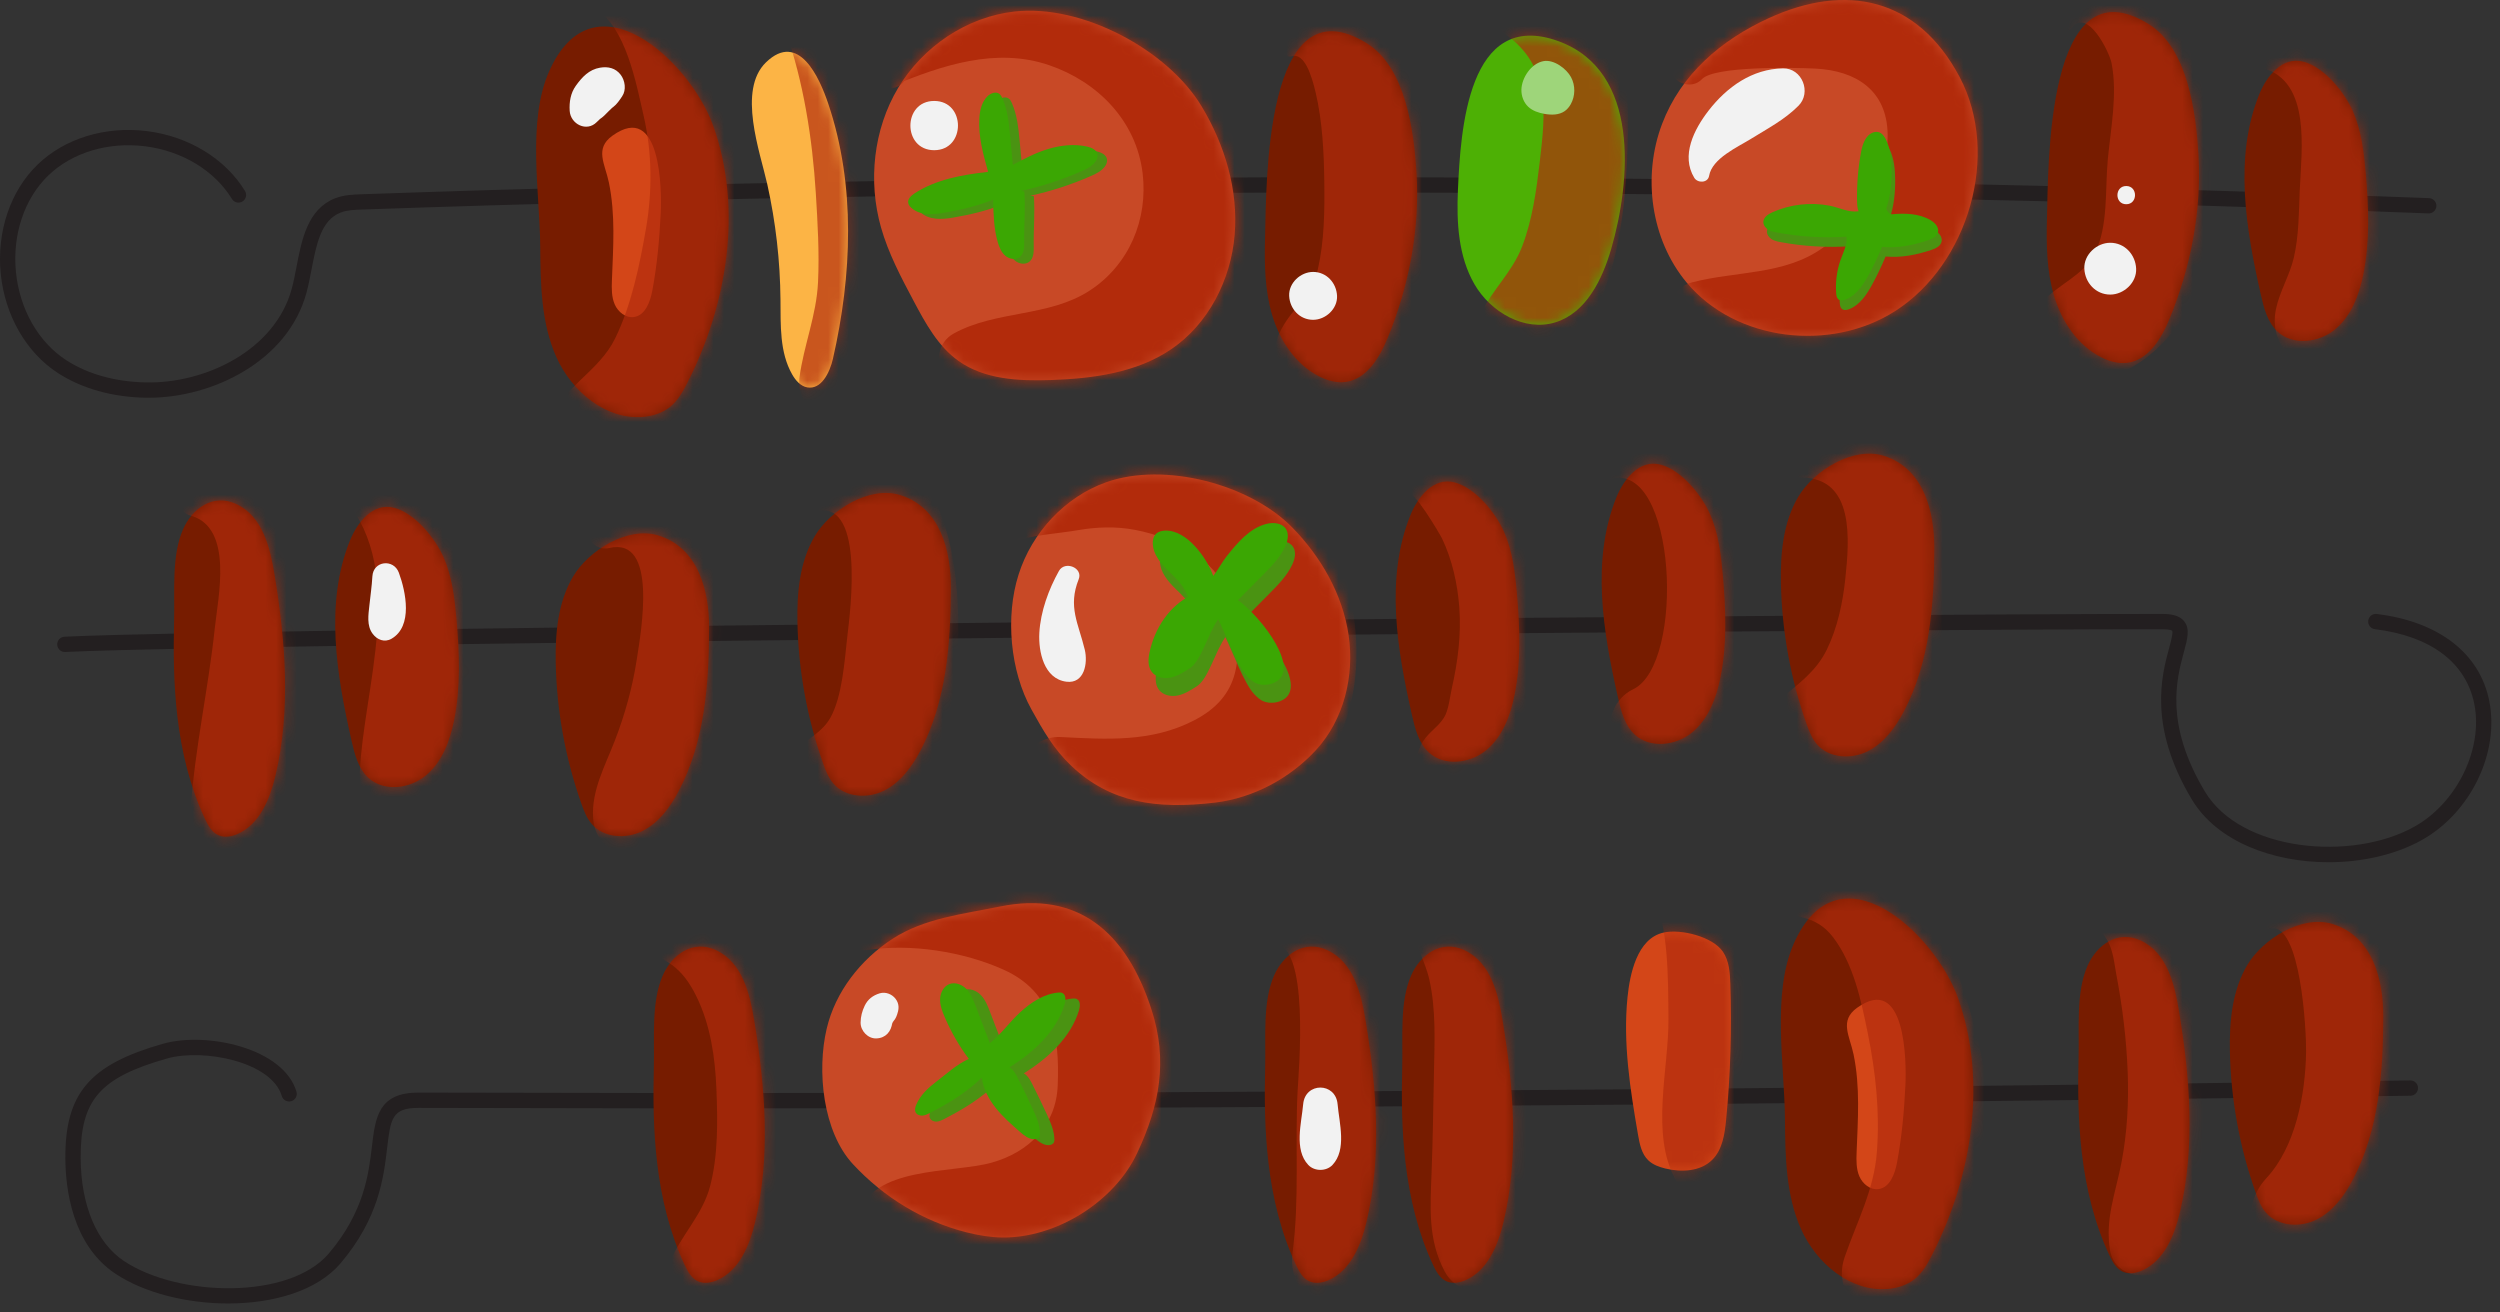 <svg width="240" height="126" viewBox="0 0 240 126" fill="none" xmlns="http://www.w3.org/2000/svg">
<rect x="0" y="0" width="240" height="126" fill="#333333" stroke="none"/>
<path d="M14.284 38.184C14.184 38.184 14.085 38.184 13.986 38.182C10.773 38.122 7.861 37.302 5.56 35.812C2.519 33.841 0.465 30.269 0.069 26.26C-0.326 22.251 0.989 18.347 3.588 15.82C6.186 13.291 10.12 12.081 14.121 12.588C18.118 13.092 21.633 15.24 23.52 18.335C23.732 18.681 23.621 19.134 23.276 19.344C22.93 19.555 22.477 19.446 22.266 19.1C20.607 16.384 17.494 14.493 13.936 14.044C10.376 13.595 6.891 14.652 4.611 16.871C2.33 19.09 1.178 22.547 1.531 26.115C1.883 29.683 3.689 32.848 6.359 34.578C8.429 35.919 11.075 36.658 14.014 36.712C19.608 36.837 26.402 33.694 28.014 27.694C28.191 27.039 28.326 26.337 28.469 25.594C28.967 23.004 29.534 20.067 32.166 19.038C33.012 18.709 33.904 18.677 34.691 18.649C100.553 16.354 167.339 16.477 233.189 19.02C233.594 19.036 233.91 19.378 233.894 19.781C233.878 20.187 233.532 20.508 233.131 20.487C167.315 17.948 100.567 17.823 34.74 20.117C34.037 20.141 33.312 20.167 32.698 20.407C30.819 21.142 30.376 23.439 29.907 25.872C29.766 26.608 29.619 27.368 29.428 28.076C27.658 34.687 20.369 38.184 14.284 38.184Z" fill="#231F20"/>
<path d="M223.54 82.774C218.223 82.774 212.849 80.817 210.41 76.739C206.21 69.72 207.523 64.853 208.23 62.236C208.401 61.605 208.636 60.738 208.53 60.553C208.53 60.553 208.383 60.408 207.585 60.407C184.059 60.369 25.111 61.688 6.262 62.59C5.869 62.622 5.513 62.298 5.493 61.892C5.473 61.487 5.787 61.144 6.192 61.124C25.056 60.222 184.102 58.899 207.587 58.938C208.312 58.94 209.208 59.024 209.697 59.663C210.251 60.387 209.999 61.322 209.647 62.62C208.952 65.194 207.789 69.503 211.669 75.986C215.136 81.777 225.797 82.703 231.768 79.369C235.851 77.091 238.384 71.923 237.538 67.608C236.753 63.617 233.364 61.058 227.99 60.401C227.587 60.351 227.3 59.985 227.35 59.582C227.398 59.181 227.761 58.893 228.167 58.942C234.135 59.671 238.074 62.725 238.976 67.324C239.954 72.309 237.162 78.038 232.484 80.651C229.971 82.055 226.766 82.774 223.54 82.774Z" fill="#231F20"/>
<path d="M21.895 125.134C17.92 125.134 13.841 124.119 11.07 122.27C6.937 119.51 6.292 114.156 6.274 111.21C6.236 104.974 8.602 102.196 15.651 100.2C19.827 99.017 27.225 100.609 28.461 104.803C28.576 105.192 28.354 105.599 27.964 105.715C27.575 105.828 27.168 105.605 27.052 105.218C26.079 101.914 19.509 100.635 16.052 101.612C9.574 103.448 7.71 105.597 7.744 111.2C7.772 115.717 9.282 119.305 11.886 121.048C17.091 124.524 27.776 124.804 31.572 120.326C34.963 116.325 35.394 112.692 35.708 110.04C36.036 107.276 36.318 104.888 40.164 104.888C40.172 104.888 40.182 104.888 40.19 104.888C103.261 105.065 160.439 104.719 231.387 103.72C231.391 103.72 231.393 103.72 231.397 103.72C231.798 103.72 232.126 104.042 232.13 104.445C232.136 104.85 231.812 105.184 231.407 105.19C160.449 106.191 103.261 106.541 40.184 106.358C40.174 106.358 40.166 106.358 40.158 106.358C37.62 106.358 37.496 107.413 37.165 110.214C36.829 113.051 36.368 116.939 32.691 121.28C30.446 123.926 26.234 125.134 21.895 125.134Z" fill="#231F20"/>
<path d="M51.862 23.675C51.89 27.269 51.942 30.984 53.404 34.268C54.866 37.552 58.132 40.315 61.716 40.023C62.65 39.948 63.584 39.658 64.315 39.072C65.064 38.472 65.546 37.61 65.983 36.755C69.79 29.307 71.335 20.111 68.471 12.083C66.258 5.881 56.978 -2.789 52.711 6.864C50.585 11.674 51.824 18.538 51.862 23.675Z" fill="#771C00"/>
<path d="M121.448 22.749C121.376 25.278 121.408 27.851 122.135 30.273C122.862 32.697 124.376 34.981 126.631 36.13C127.41 36.525 128.288 36.781 129.154 36.672C131.206 36.414 132.45 34.314 133.233 32.399C135.259 27.44 136.31 22.022 135.986 16.658C135.744 12.645 134.975 6.502 131.224 4.164C121.348 -1.985 121.581 17.967 121.448 22.749Z" fill="#771C00"/>
<path d="M196.51 20.908C196.439 23.437 196.471 26.009 197.198 28.431C197.925 30.853 199.439 33.14 201.694 34.288C202.472 34.683 203.35 34.94 204.217 34.83C206.269 34.57 207.512 32.472 208.295 30.557C210.322 25.598 211.373 20.181 211.049 14.817C210.806 10.804 210.037 4.661 206.287 2.322C196.413 -3.826 196.645 16.126 196.51 20.908Z" fill="#771C00"/>
<path d="M139.96 18.259C139.822 21.351 139.997 24.597 141.543 27.279C143.089 29.961 146.361 31.86 149.317 30.944C152.269 30.026 153.826 26.832 154.685 23.862C156.554 17.393 157.504 6.81 149.591 3.947C140.901 0.803 140.214 12.548 139.96 18.259Z" fill="#4DB005"/>
<path d="M58.745 26.897C58.715 27.684 58.699 28.501 59.013 29.222C59.327 29.943 60.064 30.543 60.843 30.438C61.941 30.291 62.418 28.989 62.623 27.901C63.084 25.445 63.312 22.95 63.429 20.453C63.536 18.214 63.459 9.685 58.792 13.028C57.056 14.272 58.081 15.726 58.451 17.512C59.098 20.616 58.864 23.756 58.745 26.897Z" fill="#D34618"/>
<path d="M171.355 107.391C171.383 110.987 171.434 114.7 172.896 117.984C174.359 121.268 177.625 124.032 181.209 123.74C182.14 123.664 183.076 123.374 183.807 122.79C184.556 122.19 185.039 121.328 185.476 120.473C189.282 113.025 190.828 103.829 187.965 95.801C185.752 89.599 176.472 80.927 172.205 90.582C170.077 95.39 171.315 102.254 171.355 107.391Z" fill="#771C00"/>
<path d="M178.235 110.614C178.205 111.4 178.189 112.217 178.503 112.938C178.817 113.659 179.554 114.259 180.333 114.154C181.431 114.007 181.908 112.706 182.113 111.617C182.574 109.162 182.802 106.666 182.921 104.169C183.029 101.93 182.951 93.401 178.284 96.745C176.548 97.989 177.573 99.443 177.943 101.229C178.588 104.332 178.356 107.475 178.235 110.614Z" fill="#D34618"/>
<path d="M65.743 121.461C66.029 122.069 66.381 122.708 66.989 122.994C67.577 123.271 68.282 123.149 68.878 122.885C70.98 121.95 71.965 119.54 72.496 117.301C73.988 111.013 73.463 104.421 72.418 98.044C72.001 95.501 71.312 92.396 68.715 91.204C66.512 90.191 64.503 91.627 63.617 93.663C62.509 96.208 62.843 99.629 62.771 102.357C62.69 105.442 62.723 108.538 63.083 111.607C63.48 114.996 64.287 118.358 65.743 121.461Z" fill="#771C00"/>
<path d="M19.688 78.632C19.974 79.24 20.326 79.88 20.934 80.166C21.522 80.442 22.227 80.321 22.823 80.057C24.925 79.121 25.911 76.711 26.441 74.472C27.933 68.184 27.409 61.593 26.364 55.215C25.946 52.671 25.257 49.567 22.66 48.375C20.457 47.362 18.449 48.799 17.563 50.835C16.454 53.38 16.788 56.801 16.716 59.529C16.635 62.614 16.669 65.711 17.028 68.778C17.426 72.17 18.232 75.531 19.688 78.632Z" fill="#771C00"/>
<path d="M124.431 121.461C124.717 122.069 125.068 122.708 125.676 122.994C126.264 123.271 126.972 123.149 127.566 122.885C129.667 121.95 130.653 119.54 131.183 117.301C132.675 111.013 132.151 104.421 131.106 98.044C130.689 95.501 129.999 92.396 127.403 91.204C125.199 90.191 123.191 91.627 122.305 93.663C121.196 96.208 121.53 99.629 121.459 102.357C121.377 105.442 121.411 108.538 121.77 111.607C122.166 114.996 122.972 118.358 124.431 121.461Z" fill="#771C00"/>
<path d="M137.587 121.461C137.873 122.069 138.225 122.708 138.833 122.994C139.421 123.271 140.128 123.149 140.722 122.885C142.824 121.95 143.809 119.54 144.34 117.301C145.832 111.013 145.307 104.421 144.262 98.044C143.845 95.501 143.156 92.396 140.559 91.204C138.356 90.191 136.347 91.627 135.461 93.663C134.353 96.208 134.686 99.629 134.615 102.357C134.533 105.442 134.567 108.538 134.927 111.607C135.324 114.996 136.129 118.358 137.587 121.461Z" fill="#771C00"/>
<path d="M202.517 120.539C202.803 121.147 203.154 121.787 203.762 122.073C204.35 122.351 205.058 122.23 205.652 121.964C207.753 121.028 208.739 118.618 209.269 116.379C210.761 110.091 210.237 103.499 209.192 97.122C208.775 94.579 208.085 91.474 205.489 90.282C203.285 89.269 201.277 90.705 200.391 92.742C199.282 95.287 199.616 98.708 199.545 101.435C199.463 104.521 199.497 107.618 199.856 110.685C200.252 114.076 201.058 117.436 202.517 120.539Z" fill="#771C00"/>
<path d="M155.176 47.74C152.737 53.779 153.887 60.615 155.327 66.966C155.621 68.264 155.973 69.643 156.958 70.539C158.445 71.891 160.932 71.579 162.473 70.292C164.013 69.003 164.768 67 165.165 65.031C165.811 61.829 165.68 58.523 165.396 55.267C165.219 53.247 164.975 51.196 164.156 49.341C163.362 47.541 161.434 45.147 159.434 44.609C157.364 44.048 155.856 46.061 155.176 47.74Z" fill="#771C00"/>
<path d="M216.887 9.057C214.448 15.097 215.598 21.933 217.038 28.284C217.332 29.581 217.684 30.96 218.669 31.856C220.155 33.209 222.643 32.897 224.184 31.61C225.724 30.321 226.479 28.318 226.876 26.349C227.522 23.147 227.391 19.839 227.107 16.585C226.93 14.564 226.686 12.514 225.867 10.659C225.072 8.859 223.147 6.465 221.145 5.926C219.073 5.366 217.565 7.377 216.887 9.057Z" fill="#771C00"/>
<path d="M33.598 51.884C31.159 57.923 32.309 64.759 33.749 71.111C34.043 72.408 34.395 73.787 35.38 74.683C36.866 76.036 39.354 75.724 40.895 74.436C42.435 73.147 43.19 71.145 43.587 69.176C44.233 65.973 44.104 62.667 43.818 59.411C43.641 57.391 43.397 55.341 42.578 53.485C41.783 51.685 39.858 49.291 37.856 48.753C35.786 48.193 34.278 50.205 33.598 51.884Z" fill="#771C00"/>
<path d="M135.403 49.448C132.963 55.488 134.114 62.324 135.554 68.675C135.848 69.972 136.2 71.351 137.185 72.247C138.671 73.6 141.158 73.288 142.7 72.001C144.24 70.711 144.995 68.709 145.392 66.74C146.038 63.538 145.907 60.232 145.622 56.975C145.446 54.955 145.201 52.905 144.383 51.047C143.588 49.247 141.661 46.853 139.66 46.315C137.59 45.757 136.082 47.767 135.403 49.448Z" fill="#771C00"/>
<path d="M172.637 47.686C171.173 50.153 170.909 53.145 170.969 56.014C171.064 60.607 171.9 65.182 173.434 69.511C173.68 70.207 173.953 70.91 174.437 71.466C175.59 72.789 177.711 72.915 179.281 72.13C180.85 71.347 181.947 69.853 182.765 68.302C185.267 63.565 185.678 58.02 185.692 52.662C185.702 49.128 184.704 44.96 180.828 43.752C177.86 42.83 174.098 45.224 172.637 47.686Z" fill="#771C00"/>
<path d="M55.02 55.339C53.556 57.806 53.292 60.798 53.351 63.667C53.447 68.26 54.283 72.835 55.817 77.164C56.063 77.859 56.335 78.563 56.82 79.119C57.972 80.442 60.094 80.567 61.664 79.783C63.233 79 64.33 77.506 65.148 75.954C67.649 71.218 68.061 65.673 68.075 60.315C68.085 56.781 67.087 52.611 63.211 51.405C60.243 50.483 56.48 52.877 55.02 55.339Z" fill="#771C00"/>
<path d="M215.739 92.64C214.275 95.108 214.011 98.1 214.07 100.968C214.166 105.562 215.002 110.137 216.536 114.466C216.782 115.159 217.054 115.865 217.539 116.419C218.691 117.742 220.813 117.867 222.382 117.082C223.952 116.3 225.048 114.806 225.867 113.254C228.368 108.518 228.779 102.973 228.793 97.615C228.803 94.081 227.806 89.913 223.93 88.705C220.962 87.783 217.199 90.179 215.739 92.64Z" fill="#771C00"/>
<path d="M78.223 51.459C76.759 53.926 76.495 56.918 76.555 59.787C76.65 64.38 77.486 68.955 79.02 73.286C79.266 73.98 79.538 74.685 80.023 75.239C81.175 76.562 83.297 76.687 84.867 75.903C86.436 75.12 87.533 73.626 88.353 72.074C90.855 67.338 91.266 61.793 91.28 56.435C91.29 52.901 90.292 48.731 86.416 47.525C83.446 46.601 79.682 48.997 78.223 51.459Z" fill="#771C00"/>
<path d="M156.241 95.735C155.794 100.14 156.498 104.57 157.249 108.933C157.402 109.821 157.588 110.772 158.24 111.396C158.679 111.815 159.273 112.03 159.863 112.175C161.413 112.556 163.234 112.471 164.369 111.347C165.36 110.365 165.577 108.865 165.71 107.477C166.127 103.152 166.262 98.799 166.113 94.454C166.077 93.379 166.002 92.245 165.396 91.357C164.414 89.92 161.379 89.157 159.708 89.525C157.139 90.089 156.46 93.572 156.241 95.735Z" fill="#D34618"/>
<path d="M97.405 1.105C92.809 1.615 88.586 4.478 86.216 8.447C83.848 12.417 83.317 17.389 84.577 21.835C85.28 24.315 86.496 26.611 87.706 28.888C88.842 31.028 90.044 33.245 92.017 34.65C94.518 36.43 97.8 36.59 100.867 36.485C104.904 36.346 109.11 35.792 112.45 33.517C116.02 31.085 118.165 26.856 118.527 22.553C118.888 18.25 117.585 13.905 115.354 10.206C112.082 4.772 103.877 0.387 97.405 1.105Z" fill="#C84926"/>
<path d="M106.207 46.291C102.226 47.702 99.063 51.129 97.784 55.154C96.502 59.179 96.967 64.408 99.016 68.103C100.158 70.161 101.161 71.927 102.872 73.544C106.579 77.047 110.987 77.726 116.659 77.047C120.324 76.608 123.847 74.715 126.344 71.995C129.014 69.088 130.043 64.879 129.467 60.975C128.893 57.069 126.829 53.477 124.073 50.65C120.028 46.498 111.816 44.305 106.207 46.291Z" fill="#C84926"/>
<path d="M159.56 11.896C157.653 16.928 158.47 22.986 161.915 27.122C166.631 32.786 175.76 33.833 181.96 29.848C188.943 25.36 192.084 14.84 188.117 7.378C184.052 -0.268 177.182 -1.643 169.796 1.744C165.248 3.83 161.372 7.114 159.56 11.896Z" fill="#C84926"/>
<path d="M79.364 98.743C80.202 95.197 82.614 92.126 85.668 90.137C88.721 88.148 92.44 87.751 96.01 87.024C103.454 85.51 108.125 89.434 110.543 96.912C112.126 101.809 111.347 106.072 109.152 110.727C106.957 115.384 101.39 118.85 96.245 118.799C95.088 118.787 93.94 118.594 92.818 118.312C88.612 117.255 84.829 114.933 81.887 111.764C78.989 108.643 78.404 102.794 79.364 98.743Z" fill="#C84926"/>
<path d="M73.659 17.687C74.469 21.325 74.894 25.046 74.926 28.771C74.948 31.221 74.833 33.819 76.049 35.947C76.374 36.517 76.847 37.071 77.493 37.188C78.836 37.431 79.656 35.776 79.96 34.445C81.788 26.441 82.163 17.822 79.511 9.953C78.679 7.484 76.68 2.946 73.537 5.984C70.778 8.65 72.965 14.576 73.659 17.687Z" fill="#FCB445"/>
<mask id="mask0_679_135281" style="mask-type:luminance" maskUnits="userSpaceOnUse" x="51" y="2" width="19" height="39">
<path d="M51.862 23.675C51.89 27.269 51.942 30.984 53.404 34.268C54.866 37.552 58.132 40.315 61.716 40.023C62.65 39.948 63.584 39.658 64.315 39.072C65.064 38.472 65.546 37.61 65.983 36.755C69.79 29.307 71.335 20.111 68.471 12.083C66.258 5.881 56.978 -2.789 52.711 6.864C50.585 11.674 51.824 18.538 51.862 23.675Z" fill="white"/>
</mask>
<g mask="url(#mask0_679_135281)">
<g opacity="0.68">
<path d="M57.182 0.888C60.093 2.579 61.096 8.118 61.791 11.127C62.608 14.664 62.63 18.387 62.012 21.955C61.408 25.445 60.617 29.29 59.054 32.486C57.482 35.697 54.063 37.091 52.742 40.453C52.263 41.67 52.788 43.544 53.779 44.376C58.825 48.622 64.95 44.259 67.859 39.618C71.007 34.596 72.35 28.123 72.799 22.291C73.564 12.355 69.843 -1.603 57.444 -0.077C56.968 -0.02 56.697 0.606 57.182 0.888Z" fill="#B22B0B"/>
</g>
</g>
<mask id="mask1_679_135281" style="mask-type:luminance" maskUnits="userSpaceOnUse" x="121" y="2" width="16" height="35">
<path d="M121.448 22.749C121.376 25.278 121.408 27.851 122.135 30.273C122.862 32.697 124.376 34.981 126.631 36.13C127.41 36.525 128.288 36.781 129.154 36.672C131.206 36.414 132.45 34.314 133.233 32.399C135.259 27.44 136.31 22.022 135.986 16.658C135.744 12.645 134.975 6.502 131.224 4.164C121.348 -1.985 121.581 17.967 121.448 22.749Z" fill="white"/>
</mask>
<g mask="url(#mask1_679_135281)">
<g opacity="0.68">
<path d="M123.992 5.4C125.232 5.018 125.925 7.279 126.305 8.892C126.951 11.632 127.098 14.634 127.133 17.439C127.169 20.236 127.139 23.111 126.515 25.851C125.906 28.529 123.909 29.619 122.82 31.987C121.944 33.891 122.163 36.511 124.286 37.578C129.44 40.164 133.95 36.155 135.867 31.491C137.935 26.459 138.122 20.294 137.506 14.954C136.971 10.329 135.898 4.718 132.189 1.516C129.297 -0.981 124.451 -1.712 122.526 2.289C122.081 3.214 122.216 4.061 122.854 4.836C123.102 5.141 123.563 5.533 123.992 5.4Z" fill="#B22B0B"/>
</g>
</g>
<mask id="mask2_679_135281" style="mask-type:luminance" maskUnits="userSpaceOnUse" x="196" y="1" width="16" height="34">
<path d="M196.51 20.908C196.439 23.437 196.471 26.009 197.198 28.431C197.925 30.853 199.439 33.14 201.694 34.288C202.472 34.683 203.35 34.94 204.217 34.83C206.269 34.57 207.512 32.472 208.295 30.557C210.322 25.598 211.373 20.181 211.049 14.817C210.806 10.804 210.037 4.661 206.287 2.322C196.413 -3.826 196.645 16.126 196.51 20.908Z" fill="white"/>
</mask>
<g mask="url(#mask2_679_135281)">
<g opacity="0.68">
<path d="M198.894 2.658C200.426 0.707 202.51 5.04 202.709 6.05C203.297 9.047 202.633 12.309 202.347 15.321C202.079 18.15 202.419 21.754 201.084 24.351C200.003 26.453 197.585 27.287 196.047 28.997C193.932 31.354 194.689 35.307 197.945 36.181C203.95 37.794 209.223 32.556 211.132 27.293C213.061 21.971 213.186 14.908 212.805 9.318C212.459 4.234 210.268 -1.398 204.97 -3.107C201.163 -4.335 197.118 -2.312 197.124 1.927C197.128 2.746 198.316 3.395 198.894 2.658Z" fill="#B22B0B"/>
</g>
</g>
<mask id="mask3_679_135281" style="mask-type:luminance" maskUnits="userSpaceOnUse" x="139" y="3" width="17" height="29">
<path d="M139.96 18.259C139.822 21.351 139.997 24.597 141.543 27.279C143.089 29.961 146.361 31.86 149.317 30.944C152.269 30.026 153.826 26.832 154.685 23.862C156.554 17.393 157.504 6.81 149.591 3.947C140.901 0.803 140.214 12.548 139.96 18.259Z" fill="white"/>
</mask>
<g mask="url(#mask3_679_135281)">
<g opacity="0.68">
<path d="M144.563 3.314C148.867 6.419 148.378 10.75 147.814 15.553C147.494 18.277 147.104 21.14 146.105 23.709C145.173 26.107 143.308 27.769 142.203 30.02C140.842 32.796 143.197 37.431 146.773 35.964C155.339 32.448 156.122 20.504 156.297 12.563C156.388 8.425 155.804 4.448 152.739 1.422C150.39 -0.898 147.075 -2.231 144.329 0.123C143.588 0.757 143.594 1.897 143.997 2.694C144.132 2.96 144.321 3.137 144.563 3.314Z" fill="#B22B0B"/>
</g>
</g>
<mask id="mask4_679_135281" style="mask-type:luminance" maskUnits="userSpaceOnUse" x="170" y="86" width="20" height="38">
<path d="M171.355 107.391C171.383 110.987 171.434 114.7 172.896 117.984C174.359 121.268 177.625 124.032 181.209 123.74C182.14 123.664 183.076 123.374 183.807 122.79C184.556 122.19 185.039 121.328 185.476 120.473C189.282 113.025 190.828 103.829 187.965 95.801C185.752 89.599 176.472 80.927 172.205 90.582C170.077 95.39 171.315 102.254 171.355 107.391Z" fill="white"/>
</mask>
<g mask="url(#mask4_679_135281)">
<g opacity="0.68">
<path d="M169.51 87.403C171.998 88.027 174.238 87.674 175.995 89.998C177.958 92.597 178.667 96.051 179.301 99.168C180.069 102.959 180.477 106.76 180.177 110.63C179.895 114.271 178.265 117.273 177.095 120.658C175.403 125.557 181.929 128.559 185.316 125.444C194.278 117.203 191.292 101.856 187.352 91.923C185.568 87.427 182.66 82.979 177.84 81.352C174.525 80.234 167.957 80.877 168.227 85.719C168.269 86.476 168.739 87.209 169.51 87.403Z" fill="#B22B0B"/>
</g>
</g>
<mask id="mask5_679_135281" style="mask-type:luminance" maskUnits="userSpaceOnUse" x="62" y="90" width="12" height="34">
<path d="M65.743 121.461C66.029 122.069 66.381 122.708 66.989 122.994C67.577 123.271 68.282 123.149 68.878 122.885C70.98 121.95 71.965 119.54 72.496 117.301C73.988 111.013 73.463 104.421 72.418 98.044C72.001 95.501 71.312 92.396 68.715 91.204C66.512 90.191 64.503 91.627 63.617 93.663C62.509 96.208 62.843 99.629 62.771 102.357C62.69 105.442 62.723 108.538 63.083 111.607C63.48 114.996 64.287 118.358 65.743 121.461Z" fill="white"/>
</mask>
<g mask="url(#mask5_679_135281)">
<g opacity="0.68">
<path d="M60.934 91.208C63.86 91.828 65.475 92.835 66.864 95.67C68.213 98.425 68.656 101.536 68.777 104.572C68.898 107.62 68.948 110.884 68.175 113.854C67.452 116.635 65.366 118.596 64.273 121.214C63.373 123.37 65.65 126.102 67.861 125.925C79.313 125.017 78.196 107.5 76.631 99.667C75.693 94.972 73.587 90.087 69.749 87.048C67.069 84.926 60.102 83.156 59.212 88.174C58.991 89.426 59.535 90.912 60.934 91.208Z" fill="#B22B0B"/>
</g>
</g>
<mask id="mask6_679_135281" style="mask-type:luminance" maskUnits="userSpaceOnUse" x="16" y="48" width="12" height="33">
<path d="M19.688 78.632C19.974 79.24 20.326 79.88 20.934 80.166C21.522 80.442 22.227 80.321 22.823 80.057C24.925 79.121 25.911 76.711 26.441 74.472C27.933 68.184 27.409 61.593 26.364 55.215C25.946 52.671 25.257 49.567 22.66 48.375C20.457 47.362 18.449 48.799 17.563 50.835C16.454 53.38 16.788 56.801 16.716 59.529C16.635 62.614 16.669 65.711 17.028 68.778C17.426 72.17 18.232 75.531 19.688 78.632Z" fill="white"/>
</mask>
<g mask="url(#mask6_679_135281)">
<g opacity="0.68">
<path d="M18.353 49.512C22.433 50.708 20.926 57.373 20.622 60.286C20.02 66.047 18.704 71.814 18.317 77.573C17.9 83.784 26.911 84.408 28.721 78.982C30.209 74.52 30.549 69.454 31.072 64.793C31.562 60.407 32.001 55.792 30.7 51.489C29.667 48.072 27.281 44.903 23.88 43.572C20.953 42.427 17.616 42.837 16.517 46.135C16.108 47.362 16.811 48.58 17.789 49.261C17.957 49.383 18.144 49.466 18.353 49.512Z" fill="#B22B0B"/>
</g>
</g>
<mask id="mask7_679_135281" style="mask-type:luminance" maskUnits="userSpaceOnUse" x="121" y="90" width="12" height="34">
<path d="M124.431 121.461C124.717 122.069 125.068 122.708 125.676 122.994C126.264 123.271 126.972 123.149 127.566 122.885C129.667 121.95 130.653 119.54 131.183 117.301C132.675 111.013 132.151 104.421 131.106 98.044C130.689 95.501 129.999 92.396 127.403 91.204C125.199 90.191 123.191 91.627 122.305 93.663C121.196 96.208 121.53 99.629 121.459 102.357C121.377 105.442 121.411 108.538 121.77 111.607C122.166 114.996 122.972 118.358 124.431 121.461Z" fill="white"/>
</mask>
<g mask="url(#mask7_679_135281)">
<g opacity="0.68">
<path d="M122.183 90.62C125.813 90.336 124.663 102.919 124.567 104.783C124.309 109.849 124.764 115.187 124.089 120.209C123.342 125.774 130.68 128.098 132.659 122.571C134.113 118.509 133.797 114.011 133.883 109.755C133.966 105.706 134.167 101.491 133.515 97.48C132.945 93.977 131.59 90.512 128.638 88.351C126.413 86.722 123.173 85.798 121.2 88.242C120.523 89.082 120.858 90.723 122.183 90.62Z" fill="#B22B0B"/>
</g>
</g>
<mask id="mask8_679_135281" style="mask-type:luminance" maskUnits="userSpaceOnUse" x="134" y="90" width="12" height="34">
<path d="M137.587 121.461C137.873 122.069 138.225 122.708 138.833 122.994C139.421 123.271 140.128 123.149 140.722 122.885C142.824 121.95 143.809 119.54 144.34 117.301C145.832 111.013 145.307 104.421 144.262 98.044C143.845 95.501 143.156 92.396 140.559 91.204C138.356 90.191 136.347 91.627 135.461 93.663C134.353 96.208 134.686 99.629 134.615 102.357C134.533 105.442 134.567 108.538 134.927 111.607C135.324 114.996 136.129 118.358 137.587 121.461Z" fill="white"/>
</mask>
<g mask="url(#mask8_679_135281)">
<g opacity="0.68">
<path d="M135.656 88.236C135.542 90.276 136.786 92.098 137.221 94.059C137.869 96.971 137.718 100.05 137.66 103.021C137.597 106.203 137.553 109.39 137.432 112.57C137.305 115.908 137.07 118.995 138.673 122.025C140.153 124.822 143.779 124.242 145.384 122.025C147.723 118.799 147.431 114.345 147.536 110.524C147.653 106.354 147.651 102.139 147.22 97.984C146.739 93.332 143.05 83.506 136.615 86.557C135.991 86.855 135.691 87.588 135.656 88.236Z" fill="#B22B0B"/>
</g>
</g>
<mask id="mask9_679_135281" style="mask-type:luminance" maskUnits="userSpaceOnUse" x="199" y="89" width="12" height="34">
<path d="M202.517 120.539C202.803 121.147 203.154 121.787 203.762 122.073C204.35 122.351 205.058 122.23 205.652 121.964C207.753 121.028 208.739 118.618 209.269 116.379C210.761 110.091 210.237 103.499 209.192 97.122C208.775 94.579 208.085 91.474 205.489 90.282C203.285 89.269 201.277 90.705 200.391 92.742C199.282 95.287 199.616 98.708 199.545 101.435C199.463 104.521 199.497 107.618 199.856 110.685C200.252 114.076 201.058 117.436 202.517 120.539Z" fill="white"/>
</mask>
<g mask="url(#mask9_679_135281)">
<g opacity="0.68">
<path d="M200.718 87.99C201.206 88.979 202.061 89.65 202.512 90.688C202.905 91.59 203 92.672 203.183 93.638C203.765 96.707 204.137 99.778 204.258 102.902C204.369 105.794 204.214 108.695 203.674 111.542C203.112 114.496 202.067 116.995 202.561 120.021C203.002 122.724 206.574 123.11 208.291 121.534C211.597 118.501 211.95 112.64 212.312 108.397C212.707 103.76 212.318 99.115 211.14 94.611C210.279 91.325 208.565 86.847 204.872 85.848C203.799 85.56 199.692 85.912 200.718 87.99Z" fill="#B22B0B"/>
</g>
</g>
<mask id="mask10_679_135281" style="mask-type:luminance" maskUnits="userSpaceOnUse" x="153" y="44" width="13" height="28">
<path d="M155.176 47.74C152.737 53.779 153.887 60.615 155.327 66.966C155.621 68.264 155.973 69.643 156.958 70.539C158.445 71.891 160.932 71.579 162.473 70.292C164.013 69.003 164.768 67 165.165 65.031C165.811 61.829 165.68 58.523 165.396 55.267C165.219 53.247 164.975 51.196 164.156 49.341C163.362 47.541 161.434 45.147 159.434 44.609C157.364 44.048 155.856 46.061 155.176 47.74Z" fill="white"/>
</mask>
<g mask="url(#mask10_679_135281)">
<g opacity="0.68">
<path d="M154.551 45.995C160.942 44.096 161.826 63.754 156.786 66.168C153.19 67.888 153.937 74.246 157.934 74.953C169.92 77.073 171.354 57.971 168.652 50.241C167.228 46.166 164.733 41.233 160.151 40.037C156.645 39.121 153.216 41.027 152.789 44.652C152.681 45.558 153.762 46.23 154.551 45.995Z" fill="#B22B0B"/>
</g>
</g>
<mask id="mask11_679_135281" style="mask-type:luminance" maskUnits="userSpaceOnUse" x="215" y="5" width="13" height="28">
<path d="M216.887 9.057C214.448 15.097 215.598 21.933 217.038 28.284C217.332 29.581 217.684 30.96 218.669 31.856C220.155 33.209 222.643 32.897 224.184 31.61C225.724 30.321 226.479 28.318 226.876 26.349C227.522 23.147 227.391 19.839 227.107 16.585C226.93 14.564 226.686 12.514 225.867 10.659C225.072 8.859 223.147 6.465 221.145 5.926C219.073 5.366 217.565 7.377 216.887 9.057Z" fill="white"/>
</mask>
<g mask="url(#mask11_679_135281)">
<g opacity="0.68">
<path d="M217.162 6.516C221.914 7.76 220.935 14.429 220.778 18.238C220.69 20.379 220.696 22.622 220.211 24.72C219.81 26.45 218.841 27.97 218.485 29.703C217.778 33.151 220.545 35.959 224.01 35.227C232.785 33.374 231.259 19.521 230.218 13.16C229.255 7.281 222.901 -0.733 216.564 4.245C215.735 4.891 216.256 6.278 217.162 6.516Z" fill="#B22B0B"/>
</g>
</g>
<mask id="mask12_679_135281" style="mask-type:luminance" maskUnits="userSpaceOnUse" x="32" y="48" width="13" height="28">
<path d="M33.598 51.884C31.159 57.923 32.309 64.759 33.749 71.111C34.043 72.408 34.395 73.787 35.38 74.683C36.866 76.036 39.354 75.724 40.895 74.436C42.435 73.147 43.19 71.145 43.587 69.176C44.233 65.973 44.104 62.667 43.818 59.411C43.641 57.391 43.397 55.341 42.578 53.485C41.783 51.685 39.858 49.291 37.856 48.753C35.786 48.193 34.278 50.205 33.598 51.884Z" fill="white"/>
</mask>
<g mask="url(#mask12_679_135281)">
<g opacity="0.68">
<path d="M33.135 47.926C39.095 55.104 34.887 66.041 34.541 74.178C34.339 78.956 40.821 80.218 43.167 76.515C46.801 70.777 46.725 61.76 45.116 55.379C43.781 50.088 40.344 43.743 33.949 44.843C32.451 45.099 32.344 46.971 33.135 47.926Z" fill="#B22B0B"/>
</g>
</g>
<mask id="mask13_679_135281" style="mask-type:luminance" maskUnits="userSpaceOnUse" x="133" y="46" width="13" height="28">
<path d="M135.403 49.448C132.963 55.488 134.114 62.324 135.554 68.675C135.848 69.972 136.2 71.351 137.185 72.247C138.671 73.6 141.158 73.288 142.7 72.001C144.24 70.711 144.995 68.709 145.392 66.74C146.038 63.538 145.907 60.232 145.622 56.975C145.446 54.955 145.201 52.905 144.383 51.047C143.588 49.247 141.661 46.853 139.66 46.315C137.59 45.757 136.082 47.767 135.403 49.448Z" fill="white"/>
</mask>
<g mask="url(#mask13_679_135281)">
<g opacity="0.68">
<path d="M135.162 47.453C135.581 46.752 138.253 51.316 138.432 51.689C139.402 53.7 139.928 56.076 140.093 58.299C140.288 60.931 139.952 63.544 139.368 66.106C139.189 66.893 139.078 68.168 138.621 68.896C137.977 69.919 136.916 70.4 136.376 71.609C135.403 73.793 135.752 76.224 137.938 77.561C144.106 81.336 148.286 73.843 149.353 68.86C150.565 63.2 150.835 56.958 148.741 51.471C147.092 47.154 143.691 41.641 138.683 40.933C134.832 40.391 131.056 43.599 133.096 47.453C133.523 48.264 134.717 48.199 135.162 47.453Z" fill="#B22B0B"/>
</g>
</g>
<mask id="mask14_679_135281" style="mask-type:luminance" maskUnits="userSpaceOnUse" x="170" y="43" width="16" height="30">
<path d="M172.637 47.686C171.173 50.153 170.909 53.145 170.969 56.014C171.064 60.607 171.9 65.182 173.434 69.511C173.68 70.207 173.953 70.91 174.437 71.466C175.59 72.789 177.711 72.915 179.281 72.13C180.85 71.347 181.947 69.853 182.765 68.302C185.267 63.565 185.678 58.02 185.692 52.662C185.702 49.128 184.704 44.96 180.828 43.752C177.86 42.83 174.098 45.224 172.637 47.686Z" fill="white"/>
</mask>
<g mask="url(#mask14_679_135281)">
<g opacity="0.68">
<path d="M172.955 45.84C178.065 45.896 177.542 51.834 177.149 55.569C176.906 57.869 176.39 60.293 175.371 62.371C174.338 64.481 172.579 65.707 170.821 67.183C166.939 70.439 170.265 76.616 174.769 76.713C180.999 76.848 185.095 71.377 187.233 66.14C189.389 60.859 189.744 55.005 188.743 49.404C187.841 44.36 184.211 39.183 178.732 38.718C174.771 38.382 171.266 41.044 172.017 45.127C172.095 45.544 172.556 45.836 172.955 45.84Z" fill="#B22B0B"/>
</g>
</g>
<mask id="mask15_679_135281" style="mask-type:luminance" maskUnits="userSpaceOnUse" x="53" y="51" width="16" height="30">
<path d="M55.02 55.339C53.556 57.806 53.292 60.798 53.351 63.667C53.447 68.26 54.283 72.835 55.817 77.164C56.063 77.859 56.335 78.563 56.82 79.119C57.972 80.442 60.094 80.567 61.664 79.783C63.233 79 64.33 77.506 65.148 75.954C67.649 71.218 68.061 65.673 68.075 60.315C68.085 56.781 67.087 52.611 63.211 51.405C60.243 50.483 56.48 52.877 55.02 55.339Z" fill="white"/>
</mask>
<g mask="url(#mask15_679_135281)">
<g opacity="0.68">
<path d="M58.466 52.613C63.212 51.471 61.532 60.679 61.13 63.307C60.723 65.973 59.998 68.584 59.026 71.097C58.093 73.513 56.77 75.879 56.94 78.529C57.119 81.33 59.728 82.661 62.191 81.543C66.53 79.57 68.31 73.421 69.325 69.152C70.45 64.426 70.875 59.189 69.84 54.399C69.023 50.622 66.405 46.572 62.171 46.377C59.156 46.24 55.893 48.205 56.597 51.552C56.768 52.373 57.705 52.796 58.466 52.613Z" fill="#B22B0B"/>
</g>
</g>
<mask id="mask16_679_135281" style="mask-type:luminance" maskUnits="userSpaceOnUse" x="214" y="88" width="15" height="30">
<path d="M215.739 92.64C214.275 95.108 214.011 98.1 214.07 100.968C214.166 105.562 215.002 110.137 216.536 114.466C216.782 115.159 217.054 115.865 217.539 116.419C218.691 117.742 220.813 117.867 222.382 117.082C223.952 116.3 225.048 114.806 225.867 113.254C228.368 108.518 228.779 102.973 228.793 97.615C228.803 94.081 227.806 89.913 223.93 88.705C220.962 87.783 217.199 90.179 215.739 92.64Z" fill="white"/>
</mask>
<g mask="url(#mask16_679_135281)">
<g opacity="0.68">
<path d="M218.003 89.12C220.878 88.633 221.42 98.988 221.385 101.018C221.313 105.095 220.381 110.081 217.572 113.105C214.831 116.057 216.142 120.442 219.847 121.719C230.893 125.532 233.277 105.19 232.15 98.461C231.423 94.114 229.588 89.086 226.147 86.156C223.254 83.692 219.038 83.516 216.585 86.682C215.683 87.85 216.5 89.374 218.003 89.12Z" fill="#B22B0B"/>
</g>
</g>
<mask id="mask17_679_135281" style="mask-type:luminance" maskUnits="userSpaceOnUse" x="76" y="47" width="16" height="30">
<path d="M78.223 51.459C76.759 53.926 76.495 56.918 76.555 59.787C76.65 64.38 77.486 68.955 79.02 73.286C79.266 73.98 79.538 74.685 80.023 75.239C81.175 76.562 83.297 76.687 84.867 75.903C86.436 75.12 87.533 73.626 88.353 72.074C90.855 67.338 91.266 61.793 91.28 56.435C91.29 52.901 90.292 48.731 86.416 47.525C83.446 46.601 79.682 48.997 78.223 51.459Z" fill="white"/>
</mask>
<g mask="url(#mask17_679_135281)">
<g opacity="0.68">
<path d="M77.974 49.182C83.134 47.384 81.622 58.684 81.35 61.04C81.079 63.392 80.873 66.871 79.695 68.941C78.727 70.64 76.687 71.27 75.463 72.974C74.239 74.679 74.988 76.904 76.156 78.34C80.674 83.901 87.751 77.834 89.656 73.141C91.988 67.394 92.457 60.661 91.615 54.556C90.9 49.369 88.666 43.516 82.824 42.419C79.593 41.813 73.834 44.764 76.546 48.602C76.858 49.039 77.42 49.377 77.974 49.182Z" fill="#B22B0B"/>
</g>
</g>
<mask id="mask18_679_135281" style="mask-type:luminance" maskUnits="userSpaceOnUse" x="156" y="89" width="11" height="24">
<path d="M156.241 95.735C155.794 100.14 156.498 104.57 157.249 108.933C157.402 109.821 157.588 110.772 158.24 111.396C158.679 111.815 159.273 112.03 159.863 112.175C161.413 112.556 163.234 112.471 164.369 111.347C165.36 110.365 165.577 108.865 165.71 107.477C166.127 103.152 166.262 98.799 166.113 94.454C166.077 93.379 166.002 92.245 165.396 91.357C164.414 89.92 161.379 89.157 159.708 89.525C157.139 90.089 156.46 93.572 156.241 95.735Z" fill="white"/>
</mask>
<g mask="url(#mask18_679_135281)">
<g opacity="0.68">
<path d="M158.689 85.427C160.181 89.408 160.133 93.568 160.171 97.778C160.215 102.601 158.425 108.822 160.827 113.194C162.022 115.37 164.687 115.286 166.393 113.911C172.743 108.79 171.125 78.612 159.388 83.708C158.824 83.954 158.474 84.856 158.689 85.427Z" fill="#B22B0B"/>
</g>
</g>
<mask id="mask19_679_135281" style="mask-type:luminance" maskUnits="userSpaceOnUse" x="83" y="1" width="36" height="36">
<path d="M97.405 1.105C92.809 1.615 88.586 4.478 86.216 8.447C83.848 12.417 83.317 17.389 84.577 21.835C85.28 24.315 86.496 26.611 87.706 28.888C88.842 31.028 90.044 33.245 92.017 34.65C94.518 36.43 97.8 36.59 100.867 36.485C104.904 36.346 109.11 35.792 112.45 33.517C116.02 31.085 118.165 26.856 118.527 22.553C118.888 18.25 117.585 13.905 115.354 10.206C112.082 4.772 103.877 0.387 97.405 1.105Z" fill="white"/>
</mask>
<g mask="url(#mask19_679_135281)">
<path d="M87.114 7.158C87.165 6.991 87.217 6.824 87.269 6.657C86.748 7.178 86.23 7.696 85.709 8.217C90.475 6.264 95.607 4.522 100.702 6.252C105.375 7.839 109.088 11.604 109.692 16.632C110.225 21.073 108.385 25.437 104.616 27.891C100.665 30.462 95.638 29.77 91.552 32.021C90.054 32.848 89.812 34.669 90.483 36.096C94.605 44.865 107.636 40.377 113.145 35.863C120.146 30.126 122.431 19.809 119.351 11.415C116.232 2.908 108.538 -2.636 99.507 -3.097C95.026 -3.326 90.751 -2.072 86.987 0.324C84.624 1.828 80.522 5.281 83.979 7.988C85.075 8.849 86.665 8.622 87.114 7.158Z" fill="#B22B0B"/>
</g>
<mask id="mask20_679_135281" style="mask-type:luminance" maskUnits="userSpaceOnUse" x="97" y="45" width="33" height="33">
<path d="M106.207 46.291C102.226 47.702 99.063 51.129 97.784 55.154C96.502 59.179 96.967 64.408 99.016 68.103C100.158 70.161 101.161 71.927 102.872 73.544C106.579 77.047 110.987 77.726 116.659 77.047C120.324 76.608 123.847 74.715 126.344 71.995C129.014 69.088 130.043 64.879 129.467 60.975C128.893 57.069 126.829 53.477 124.073 50.65C120.028 46.498 111.816 44.305 106.207 46.291Z" fill="white"/>
</mask>
<g mask="url(#mask20_679_135281)">
<path d="M97.153 52.047C98.899 51.369 101.587 51.224 103.449 50.902C105.29 50.584 107.12 50.517 108.97 50.87C113.128 51.667 117.516 54.075 118.376 58.491C119.284 63.15 119.131 66.847 114.606 69.17C110.511 71.272 106.268 70.981 101.823 70.755C100.21 70.674 98.7 71.693 97.882 73.016C98.369 72.229 97.258 75.022 97.421 74.107C97.046 76.226 97.701 78.062 99.519 79.262C106.041 83.567 115.438 82.421 121.789 78.36C129.76 73.262 131.546 64.91 129.369 56.04C127.465 48.29 120.143 43.347 112.5 42.554C109.15 42.207 105.638 42.622 102.491 43.842C101.073 44.392 99.731 45.085 98.575 46.089C97.067 47.396 96.779 48.707 95.909 50.429C95.522 51.196 96.185 52.42 97.153 52.047Z" fill="#B22B0B"/>
</g>
<mask id="mask21_679_135281" style="mask-type:luminance" maskUnits="userSpaceOnUse" x="158" y="0" width="32" height="33">
<path d="M159.56 11.896C157.653 16.928 158.47 22.986 161.915 27.122C166.631 32.786 175.76 33.833 181.96 29.848C188.943 25.36 192.084 14.84 188.117 7.378C184.052 -0.268 177.182 -1.643 169.796 1.744C165.248 3.83 161.372 7.114 159.56 11.896Z" fill="white"/>
</mask>
<g mask="url(#mask21_679_135281)">
<path d="M163.388 7.597C164.548 6.337 172.119 6.478 174.263 6.584C178.167 6.776 181.145 8.662 181.214 12.885C181.282 16.996 178.228 21.468 174.988 23.79C171.307 26.431 166.618 26.007 162.423 27.112C160.323 27.664 159.81 29.863 160.585 31.632C164.403 40.351 176.623 37.343 182.484 32.977C189.719 27.585 194.485 18.379 192.612 9.27C190.878 0.826 183.149 -4.259 174.764 -3.868C168.79 -3.588 158.402 -1.226 160.41 6.81C160.73 8.08 162.486 8.576 163.388 7.597Z" fill="#B22B0B"/>
</g>
<path d="M95.775 16.966C95.302 15.287 94.825 13.571 94.929 11.831C94.974 11.062 95.159 10.251 95.707 9.707C96.015 9.401 96.536 9.21 96.872 9.484C96.995 9.586 97.07 9.735 97.136 9.882C97.642 11.018 97.767 12.281 97.885 13.519C97.972 14.441 98.06 15.365 98.147 16.287C99.273 15.691 100.295 15.138 101.514 14.769C102.734 14.399 104.043 14.25 105.285 14.532C105.706 14.628 106.179 14.838 106.268 15.261C106.316 15.488 106.237 15.726 106.112 15.921C105.81 16.39 105.279 16.652 104.771 16.879C102.887 17.711 100.92 18.353 98.908 18.792C99.021 18.804 99.136 18.818 99.25 18.829C99.367 20.453 99.208 22.066 99.24 23.693C99.25 24.211 99.222 24.805 98.817 25.127C98.423 25.441 97.811 25.338 97.428 25.012C97.042 24.686 96.842 24.195 96.701 23.713C96.315 22.392 96.284 20.999 96.252 19.622C94.718 20.246 93.127 20.608 91.496 20.89C90.423 21.076 89.185 21.14 88.388 20.397C88.251 20.27 88.13 20.113 88.1 19.926C88.041 19.543 88.391 19.227 88.716 19.014C90.753 17.691 93.228 17.244 95.642 16.968C95.699 16.962 95.767 16.95 95.795 16.898C95.827 16.853 95.819 16.926 95.775 16.966Z" fill="#4A9312"/>
<path d="M181.417 20.959C181.822 19.763 181.949 18.49 181.937 17.228C181.928 16.251 181.83 15.252 181.419 14.366C181.262 14.03 181.028 13.686 180.666 13.601C180.489 13.559 180.302 13.585 180.134 13.65C179.404 13.933 179.132 14.809 178.993 15.578C178.713 17.121 178.59 18.693 178.624 20.262C178.63 20.582 178.646 20.908 178.767 21.204C177.783 21.341 176.957 20.854 175.981 20.665C174.148 20.314 172.207 20.536 170.5 21.297C170.095 21.478 169.652 21.762 169.626 22.205C169.608 22.511 169.813 22.795 170.071 22.96C170.329 23.123 170.637 23.189 170.939 23.244C173.135 23.653 175.381 23.786 177.611 23.641C177.702 24.434 177.259 25.211 177.005 25.968C176.669 26.971 176.536 28.044 176.619 29.099C176.635 29.301 176.669 29.524 176.824 29.655C177.016 29.818 177.309 29.766 177.541 29.671C178.566 29.26 179.218 28.258 179.744 27.289C180.213 26.425 180.638 25.535 181.016 24.627C182.549 24.756 183.936 24.476 185.4 23.997C185.825 23.858 186.298 23.63 186.394 23.194C186.495 22.722 186.088 22.294 185.668 22.05C184.58 21.418 183.251 21.373 181.997 21.49C181.707 21.512 181.544 21.224 181.417 20.959Z" fill="#4A9312"/>
<path d="M117.637 61.166C118.254 62.409 119.442 65.618 120.394 66.627C120.672 66.921 120.974 67.213 121.356 67.348C121.852 67.525 122.424 67.499 122.913 67.304C125.782 66.172 121.846 61.011 119.53 59.338C120.311 58.551 121.089 57.764 121.87 56.978C122.708 56.133 123.563 55.265 124.063 54.186C124.31 53.656 124.457 53.004 124.143 52.51C123.769 51.918 122.919 51.844 122.242 52.023C120.64 52.446 119.494 53.813 118.459 55.106C118.006 55.672 117.615 56.443 117.162 57.009C116.754 55.933 116.133 54.935 115.344 54.097C114.605 53.312 113.633 52.635 112.555 52.657C112.241 52.663 111.911 52.74 111.682 52.955C111.416 53.205 111.333 53.602 111.355 53.968C111.412 54.941 112.084 55.76 112.775 56.447C113.467 57.135 114.235 57.802 114.591 58.71C114.651 58.861 114.714 59.036 114.865 59.091C115.016 59.149 115.211 58.932 115.084 58.833C112.94 59.878 111.541 62.022 111.041 64.354C110.906 64.982 110.866 65.695 111.249 66.21C111.651 66.75 112.42 66.905 113.077 66.766C113.735 66.627 114.315 66.251 114.883 65.89C116.005 65.183 116.619 62.606 117.637 61.166Z" fill="#4A9312"/>
<mask id="mask22_679_135281" style="mask-type:luminance" maskUnits="userSpaceOnUse" x="78" y="86" width="34" height="33">
<path d="M79.364 98.743C80.202 95.197 82.614 92.126 85.668 90.137C88.721 88.148 92.44 87.751 96.01 87.024C103.454 85.51 108.125 89.434 110.543 96.912C112.126 101.809 111.347 106.072 109.152 110.727C106.957 115.384 101.39 118.85 96.245 118.799C95.088 118.787 93.94 118.594 92.818 118.312C88.612 117.255 84.829 114.933 81.887 111.764C78.989 108.643 78.404 102.794 79.364 98.743Z" fill="white"/>
</mask>
<g mask="url(#mask22_679_135281)">
<path d="M83.239 91.206C87.411 90.558 92.457 91.347 96.325 93.081C101.042 95.197 101.739 99.367 101.54 104.213C101.385 108.039 98.787 110.6 95.217 111.609C91.47 112.668 83.545 111.895 82.411 116.776C80.953 123.046 90.336 125.591 94.748 125.671C100.253 125.77 106.114 123.104 109.771 119.007C117.559 110.284 116.353 95.737 107.491 88.055C103.422 84.527 97.867 82.856 92.517 83.106C88.299 83.303 82.081 84.954 81.722 90.052C81.664 90.904 82.534 91.315 83.239 91.206Z" fill="#B22B0B"/>
</g>
<mask id="mask23_679_135281" style="mask-type:luminance" maskUnits="userSpaceOnUse" x="72" y="4" width="10" height="34">
<path d="M73.659 17.687C74.469 21.325 74.894 25.046 74.926 28.771C74.948 31.221 74.833 33.819 76.049 35.947C76.374 36.517 76.847 37.071 77.493 37.188C78.836 37.431 79.656 35.776 79.96 34.445C81.788 26.441 82.163 17.822 79.511 9.953C78.679 7.484 76.68 2.946 73.537 5.984C70.778 8.65 72.965 14.576 73.659 17.687Z" fill="white"/>
</mask>
<g mask="url(#mask23_679_135281)">
<g opacity="0.68">
<path d="M75.382 2.875C77.136 7.804 77.991 13.321 78.317 18.526C78.493 21.371 78.666 24.238 78.531 27.088C78.378 30.295 77.174 33.106 76.751 36.217C76.362 39.092 79.834 42.237 82.272 39.431C86.96 34.032 86.15 24.609 85.31 18.001C84.493 11.566 82.747 4.889 76.334 2.144C75.873 1.945 75.172 2.281 75.382 2.875Z" fill="#B22B0B"/>
</g>
</g>
<path d="M146.055 8.618C146.045 9.22 146.27 9.836 146.709 10.249C147.13 10.645 147.704 10.831 148.272 10.933C148.932 11.05 149.661 11.052 150.211 10.668C150.455 10.498 150.646 10.261 150.793 10.003C151.236 9.218 151.246 8.207 150.821 7.412C150.38 6.588 149.17 5.69 148.185 5.867C146.995 6.081 146.075 7.474 146.055 8.618Z" fill="#9ED57A"/>
<path d="M181.073 20.038C181.478 18.842 181.606 17.568 181.592 16.307C181.582 15.329 181.484 14.33 181.073 13.444C180.916 13.108 180.682 12.764 180.322 12.679C180.145 12.637 179.959 12.663 179.79 12.729C179.061 13.011 178.789 13.887 178.649 14.656C178.369 16.199 178.246 17.771 178.28 19.34C178.286 19.66 178.302 19.986 178.423 20.282C177.44 20.419 176.613 19.932 175.638 19.744C173.804 19.392 171.861 19.614 170.156 20.375C169.751 20.556 169.308 20.84 169.282 21.283C169.264 21.589 169.469 21.873 169.727 22.038C169.986 22.201 170.294 22.267 170.596 22.322C172.791 22.732 175.038 22.865 177.267 22.72C177.358 23.512 176.915 24.289 176.661 25.046C176.325 26.049 176.192 27.122 176.275 28.177C176.291 28.38 176.325 28.602 176.48 28.733C176.673 28.896 176.965 28.845 177.197 28.749C178.222 28.338 178.874 27.337 179.4 26.367C179.869 25.503 180.294 24.613 180.672 23.705C182.206 23.834 183.592 23.554 185.056 23.075C185.482 22.936 185.954 22.708 186.05 22.273C186.151 21.8 185.744 21.373 185.325 21.128C184.236 20.497 182.907 20.451 181.653 20.568C181.361 20.592 181.198 20.304 181.073 20.038Z" fill="#3BA703"/>
<path d="M116.949 59.439C117.567 60.683 118.755 63.891 119.707 64.9C119.985 65.194 120.287 65.486 120.668 65.621C121.165 65.8 121.737 65.772 122.226 65.58C125.092 64.447 121.157 59.286 118.842 57.613C119.623 56.827 120.402 56.04 121.183 55.253C122.021 54.409 122.875 53.541 123.376 52.462C123.622 51.931 123.767 51.28 123.455 50.785C123.082 50.193 122.232 50.12 121.554 50.298C119.953 50.721 118.807 52.09 117.772 53.384C117.319 53.95 116.927 54.721 116.474 55.287C116.067 54.21 115.445 53.213 114.656 52.374C113.917 51.59 112.946 50.912 111.867 50.936C111.553 50.944 111.223 51.02 110.995 51.234C110.727 51.484 110.645 51.882 110.667 52.247C110.725 53.221 111.396 54.039 112.088 54.727C112.779 55.414 113.548 56.081 113.903 56.989C113.963 57.14 114.027 57.315 114.178 57.371C114.329 57.428 114.523 57.212 114.396 57.112C112.251 58.157 110.854 60.301 110.353 62.633C110.218 63.261 110.178 63.974 110.562 64.489C110.963 65.029 111.732 65.184 112.39 65.045C113.047 64.906 113.627 64.531 114.196 64.169C115.318 63.456 115.932 60.879 116.949 59.439Z" fill="#3BA703"/>
<path d="M94.861 16.505C94.388 14.826 93.911 13.11 94.015 11.37C94.06 10.599 94.245 9.79 94.793 9.246C95.101 8.94 95.622 8.747 95.957 9.023C96.081 9.125 96.156 9.274 96.222 9.421C96.728 10.557 96.853 11.821 96.971 13.058C97.058 13.98 97.145 14.904 97.233 15.826C98.359 15.23 99.38 14.678 100.6 14.31C101.82 13.941 103.129 13.791 104.371 14.074C104.792 14.169 105.265 14.38 105.354 14.803C105.402 15.029 105.323 15.268 105.198 15.462C104.896 15.931 104.365 16.193 103.857 16.42C101.973 17.252 100.006 17.894 97.994 18.335C98.107 18.347 98.222 18.359 98.335 18.373C98.453 19.996 98.294 21.609 98.326 23.236C98.336 23.753 98.308 24.349 97.903 24.67C97.509 24.984 96.897 24.881 96.514 24.555C96.13 24.229 95.928 23.739 95.787 23.256C95.403 21.935 95.37 20.542 95.338 19.165C93.804 19.789 92.215 20.149 90.582 20.433C89.509 20.62 88.271 20.683 87.474 19.94C87.337 19.813 87.216 19.656 87.186 19.471C87.127 19.086 87.477 18.772 87.802 18.559C89.839 17.236 92.314 16.789 94.728 16.513C94.785 16.507 94.853 16.495 94.881 16.444C94.91 16.394 94.903 16.465 94.861 16.505Z" fill="#3BA703"/>
<path d="M94.387 102.23C93.447 100.97 92.659 99.595 92.045 98.149C91.816 97.609 91.608 97.041 91.633 96.454C91.659 95.868 91.973 95.26 92.52 95.048C93.09 94.827 93.755 95.096 94.174 95.539C94.596 95.982 94.822 96.568 95.041 97.14C95.498 98.334 95.953 99.528 96.409 100.724C97.5 99.858 98.285 98.701 99.312 97.76C100.339 96.818 101.567 95.999 102.952 95.862C103.091 95.849 103.236 95.843 103.361 95.9C103.73 96.065 103.704 96.594 103.587 96.981C102.795 99.597 100.627 101.57 98.317 103.028C98.267 103.06 98.197 103.09 98.154 103.05C98.11 103.011 98.213 102.935 98.215 102.993C98.714 103.283 98.899 103.68 99.159 104.197C99.62 105.114 100.067 106.038 100.498 106.97C100.85 107.729 101.199 108.518 101.221 109.356C101.223 109.465 101.221 109.578 101.171 109.676C101.08 109.859 100.854 109.936 100.649 109.936C100.128 109.936 99.687 109.574 99.296 109.231C98.48 108.516 97.657 107.794 96.982 106.946C96.306 106.098 95.776 105.102 95.627 104.028C94.194 105.442 92.424 106.509 90.632 107.431C90.41 107.546 90.177 107.657 89.927 107.673C89.677 107.689 89.404 107.588 89.287 107.365C89.172 107.145 89.24 106.873 89.335 106.64C89.716 105.716 90.483 105.009 91.28 104.403C92.309 103.618 93.213 102.766 94.387 102.23Z" fill="#4A9312"/>
<path d="M93.004 101.654C92.064 100.394 91.276 99.019 90.662 97.573C90.433 97.033 90.225 96.465 90.251 95.879C90.276 95.293 90.59 94.685 91.137 94.472C91.707 94.251 92.373 94.52 92.792 94.963C93.213 95.406 93.439 95.992 93.658 96.564C94.115 97.758 94.57 98.954 95.027 100.148C96.117 99.282 96.902 98.126 97.929 97.184C98.956 96.242 100.184 95.424 101.569 95.287C101.708 95.273 101.853 95.267 101.978 95.324C102.348 95.489 102.322 96.018 102.204 96.405C101.412 99.022 99.244 100.994 96.934 102.452C96.884 102.484 96.815 102.514 96.771 102.474C96.727 102.435 96.831 102.359 96.832 102.419C97.331 102.709 97.516 103.106 97.776 103.623C98.237 104.54 98.684 105.464 99.115 106.396C99.467 107.155 99.817 107.946 99.838 108.782C99.84 108.891 99.836 109.004 99.789 109.102C99.697 109.285 99.471 109.362 99.266 109.362C98.746 109.362 98.305 109 97.913 108.657C97.097 107.942 96.274 107.22 95.599 106.372C94.923 105.524 94.393 104.529 94.244 103.454C92.811 104.868 91.041 105.935 89.249 106.857C89.027 106.972 88.794 107.083 88.544 107.099C88.294 107.115 88.022 107.014 87.904 106.791C87.789 106.571 87.857 106.299 87.952 106.066C88.334 105.142 89.1 104.435 89.897 103.829C90.928 103.042 91.83 102.19 93.004 101.654Z" fill="#3BA703"/>
<path d="M89.682 14.419C92.723 14.419 92.729 9.691 89.682 9.691C86.64 9.691 86.634 14.419 89.682 14.419Z" fill="#F2F2F2"/>
<path d="M101.66 54.808C100.667 56.582 99.89 58.712 99.777 60.754C99.677 62.55 100.212 65.178 102.387 65.445C104.088 65.653 104.453 63.688 104.138 62.369C103.528 59.83 102.499 58.257 103.555 55.605C103.995 54.504 102.224 53.801 101.66 54.808Z" fill="#F2F2F2"/>
<path d="M85.659 98.169C85.595 98.745 85.665 98.072 85.715 98.08C85.697 98.076 85.561 98.43 85.738 98.086C85.816 97.975 85.814 97.973 85.734 98.08C85.591 98.267 85.653 98.185 85.921 97.84C86.008 97.694 86.078 97.541 86.13 97.379C86.179 97.23 86.163 97.261 86.08 97.474C86.322 96.928 86.354 96.375 85.967 95.875C85.623 95.432 85.009 95.191 84.455 95.358C83.805 95.555 83.307 95.928 83.011 96.548C82.764 97.067 82.623 97.591 82.617 98.167C82.609 98.964 83.323 99.725 84.139 99.689C85.037 99.651 85.564 99.02 85.659 98.169Z" fill="#F2F2F2"/>
<path d="M164.072 16.887C164.363 15.198 166.808 14.131 168.137 13.303C169.752 12.298 171.298 11.511 172.657 10.15C173.926 8.879 173.005 6.534 171.171 6.564C168.219 6.612 165.783 8.34 164.015 10.629C162.638 12.411 161.345 14.93 162.652 17.072C162.972 17.598 163.953 17.578 164.072 16.887Z" fill="#F2F2F2"/>
<path d="M126.058 30.702C127.26 30.702 128.413 29.645 128.357 28.403C128.301 27.158 127.348 26.105 126.058 26.105C124.856 26.105 123.704 27.162 123.76 28.403C123.815 29.649 124.769 30.702 126.058 30.702Z" fill="#F2F2F2"/>
<path d="M57.289 11.719C57.388 11.618 57.491 11.523 57.596 11.427C57.754 11.286 57.688 11.37 57.565 11.451C57.904 11.225 58.153 10.962 58.431 10.674C58.52 10.581 58.614 10.498 58.707 10.408C59.051 10.082 58.256 10.748 58.86 10.281C59.236 9.991 59.464 9.633 59.726 9.248C60.145 8.632 60.008 7.722 59.579 7.168C59.089 6.532 58.377 6.369 57.611 6.496C56.546 6.673 55.876 7.402 55.276 8.239C54.772 8.944 54.638 9.79 54.69 10.643C54.77 11.916 56.321 12.707 57.289 11.719Z" fill="#F2F2F2"/>
<path d="M125.105 105.999C124.942 107.83 124.209 110.359 125.595 111.835C126.189 112.467 127.324 112.467 127.918 111.835C129.305 110.359 128.572 107.83 128.409 105.999C128.218 103.877 125.294 103.873 125.105 105.999Z" fill="#F2F2F2"/>
<path d="M202.583 28.28C203.884 28.28 205.13 27.136 205.07 25.793C205.011 24.446 203.978 23.306 202.583 23.306C201.282 23.306 200.036 24.45 200.096 25.793C200.155 27.14 201.189 28.28 202.583 28.28Z" fill="#F2F2F2"/>
<path d="M204.118 19.606C205.242 19.606 205.244 17.858 204.118 17.858C202.993 17.858 202.991 19.606 204.118 19.606Z" fill="#F2F2F2"/>
<path d="M35.749 55.327C35.696 56.255 35.56 57.178 35.463 58.102C35.366 59.012 35.187 60.053 35.773 60.84C36.202 61.416 36.911 61.71 37.589 61.317C39.655 60.119 38.962 56.801 38.292 54.983C37.791 53.62 35.837 53.825 35.749 55.327Z" fill="#F2F2F2"/>
</svg>

